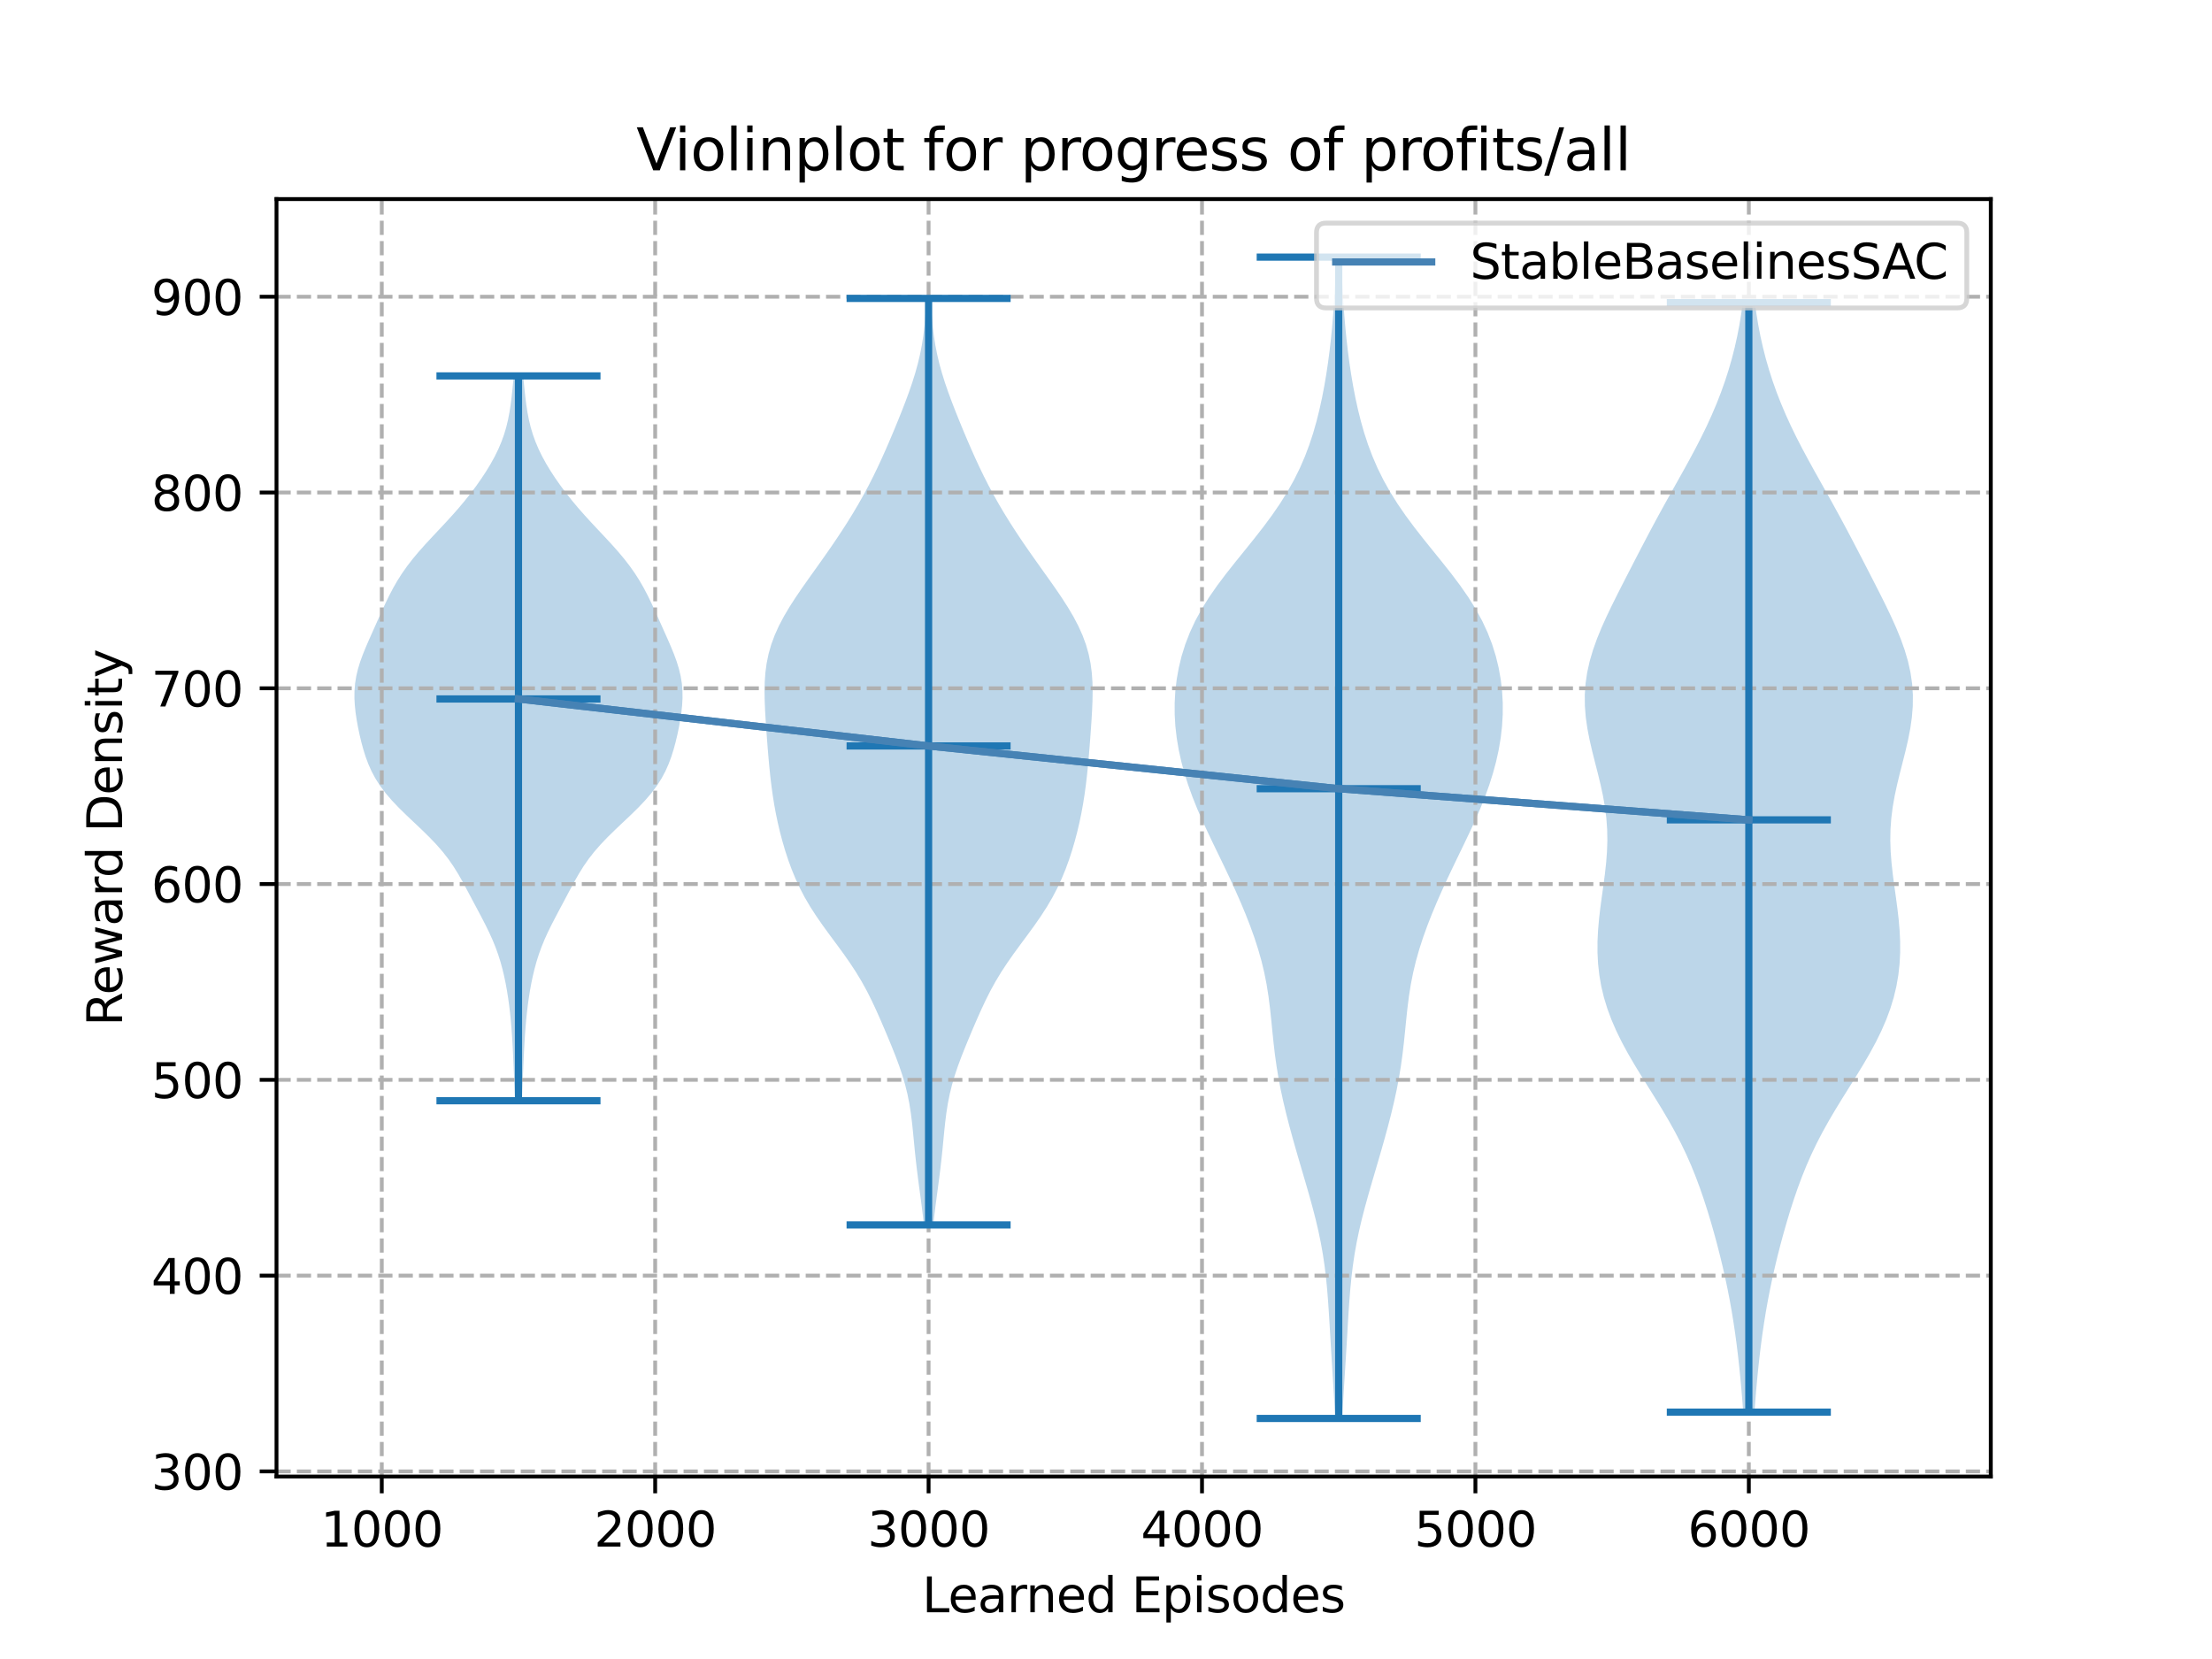 <?xml version="1.0" encoding="utf-8" standalone="no"?>
<!DOCTYPE svg PUBLIC "-//W3C//DTD SVG 1.1//EN"
  "http://www.w3.org/Graphics/SVG/1.1/DTD/svg11.dtd">
<svg xmlns:xlink="http://www.w3.org/1999/xlink" width="460.8pt" height="345.6pt" viewBox="0 0 460.8 345.6" xmlns="http://www.w3.org/2000/svg" version="1.1">
 <defs>
  <style type="text/css">*{stroke-linejoin: round; stroke-linecap: butt}</style>
 </defs>
 <g id="figure_1">
  <g id="patch_1">
   <path d="M 0 345.6 
L 460.8 345.6 
L 460.8 0 
L 0 0 
z
" style="fill: #ffffff"/>
  </g>
  <g id="axes_1">
   <g id="patch_2">
    <path d="M 57.6 307.584 
L 414.72 307.584 
L 414.72 41.472 
L 57.6 41.472 
z
" style="fill: #ffffff"/>
   </g>
   <g id="PolyCollection_1">
    <path d="M 108.675 229.301 
L 107.339 229.301 
L 107.257 227.776 
L 107.18 226.251 
L 107.108 224.726 
L 107.039 223.201 
L 106.972 221.676 
L 106.903 220.15 
L 106.829 218.625 
L 106.746 217.1 
L 106.651 215.575 
L 106.539 214.05 
L 106.408 212.525 
L 106.253 211 
L 106.072 209.475 
L 105.862 207.949 
L 105.621 206.424 
L 105.344 204.899 
L 105.028 203.374 
L 104.664 201.849 
L 104.245 200.324 
L 103.761 198.799 
L 103.209 197.274 
L 102.584 195.748 
L 101.893 194.223 
L 101.146 192.698 
L 100.36 191.173 
L 99.553 189.648 
L 98.741 188.123 
L 97.931 186.598 
L 97.12 185.073 
L 96.293 183.547 
L 95.422 182.022 
L 94.474 180.497 
L 93.417 178.972 
L 92.229 177.447 
L 90.9 175.922 
L 89.442 174.397 
L 87.885 172.872 
L 86.274 171.346 
L 84.662 169.821 
L 83.105 168.296 
L 81.653 166.771 
L 80.343 165.246 
L 79.197 163.721 
L 78.221 162.196 
L 77.403 160.671 
L 76.725 159.145 
L 76.159 157.62 
L 75.681 156.095 
L 75.268 154.57 
L 74.904 153.045 
L 74.583 151.52 
L 74.305 149.995 
L 74.078 148.47 
L 73.915 146.944 
L 73.833 145.419 
L 73.848 143.894 
L 73.974 142.369 
L 74.219 140.844 
L 74.582 139.319 
L 75.053 137.794 
L 75.612 136.269 
L 76.235 134.743 
L 76.897 133.218 
L 77.577 131.693 
L 78.26 130.168 
L 78.943 128.643 
L 79.631 127.118 
L 80.336 125.593 
L 81.078 124.068 
L 81.876 122.542 
L 82.75 121.017 
L 83.718 119.492 
L 84.79 117.967 
L 85.968 116.442 
L 87.245 114.917 
L 88.602 113.392 
L 90.014 111.867 
L 91.448 110.341 
L 92.875 108.816 
L 94.267 107.291 
L 95.606 105.766 
L 96.882 104.241 
L 98.09 102.716 
L 99.231 101.191 
L 100.302 99.666 
L 101.302 98.14 
L 102.225 96.615 
L 103.063 95.09 
L 103.809 93.565 
L 104.457 92.04 
L 105.006 90.515 
L 105.459 88.99 
L 105.827 87.465 
L 106.123 85.939 
L 106.361 84.414 
L 106.557 82.889 
L 106.725 81.364 
L 106.876 79.839 
L 107.019 78.314 
L 108.995 78.314 
L 108.995 78.314 
L 109.137 79.839 
L 109.289 81.364 
L 109.457 82.889 
L 109.653 84.414 
L 109.891 85.939 
L 110.187 87.465 
L 110.554 88.99 
L 111.008 90.515 
L 111.557 92.04 
L 112.205 93.565 
L 112.95 95.09 
L 113.789 96.615 
L 114.712 98.14 
L 115.712 99.666 
L 116.783 101.191 
L 117.923 102.716 
L 119.132 104.241 
L 120.407 105.766 
L 121.747 107.291 
L 123.139 108.816 
L 124.566 110.341 
L 126 111.867 
L 127.412 113.392 
L 128.769 114.917 
L 130.046 116.442 
L 131.224 117.967 
L 132.296 119.492 
L 133.263 121.017 
L 134.138 122.542 
L 134.936 124.068 
L 135.677 125.593 
L 136.383 127.118 
L 137.071 128.643 
L 137.754 130.168 
L 138.437 131.693 
L 139.117 133.218 
L 139.779 134.743 
L 140.402 136.269 
L 140.961 137.794 
L 141.431 139.319 
L 141.794 140.844 
L 142.04 142.369 
L 142.166 143.894 
L 142.181 145.419 
L 142.099 146.944 
L 141.936 148.47 
L 141.709 149.995 
L 141.431 151.52 
L 141.11 153.045 
L 140.746 154.57 
L 140.333 156.095 
L 139.855 157.62 
L 139.289 159.145 
L 138.611 160.671 
L 137.793 162.196 
L 136.816 163.721 
L 135.671 165.246 
L 134.361 166.771 
L 132.909 168.296 
L 131.352 169.821 
L 129.74 171.346 
L 128.129 172.872 
L 126.572 174.397 
L 125.114 175.922 
L 123.785 177.447 
L 122.596 178.972 
L 121.54 180.497 
L 120.592 182.022 
L 119.72 183.547 
L 118.893 185.073 
L 118.083 186.598 
L 117.273 188.123 
L 116.461 189.648 
L 115.654 191.173 
L 114.867 192.698 
L 114.12 194.223 
L 113.429 195.748 
L 112.805 197.274 
L 112.252 198.799 
L 111.769 200.324 
L 111.35 201.849 
L 110.986 203.374 
L 110.669 204.899 
L 110.393 206.424 
L 110.152 207.949 
L 109.942 209.475 
L 109.761 211 
L 109.606 212.525 
L 109.475 214.05 
L 109.363 215.575 
L 109.268 217.1 
L 109.185 218.625 
L 109.111 220.15 
L 109.042 221.676 
L 108.975 223.201 
L 108.906 224.726 
L 108.834 226.251 
L 108.757 227.776 
L 108.675 229.301 
z
" clip-path="url(#pa0c67281f3)" style="fill: #1f77b4; fill-opacity: 0.3"/>
   </g>
   <g id="PolyCollection_2">
    <path d="M 194.416 255.169 
L 192.468 255.169 
L 192.249 253.219 
L 192.008 251.27 
L 191.752 249.32 
L 191.49 247.371 
L 191.232 245.421 
L 190.988 243.472 
L 190.763 241.522 
L 190.559 239.573 
L 190.37 237.623 
L 190.182 235.673 
L 189.976 233.724 
L 189.729 231.774 
L 189.419 229.825 
L 189.028 227.875 
L 188.546 225.926 
L 187.971 223.976 
L 187.313 222.027 
L 186.587 220.077 
L 185.813 218.128 
L 185.009 216.178 
L 184.185 214.228 
L 183.344 212.279 
L 182.476 210.329 
L 181.562 208.38 
L 180.579 206.43 
L 179.507 204.481 
L 178.33 202.531 
L 177.051 200.582 
L 175.684 198.632 
L 174.258 196.682 
L 172.813 194.733 
L 171.394 192.783 
L 170.04 190.834 
L 168.782 188.884 
L 167.64 186.935 
L 166.619 184.985 
L 165.714 183.036 
L 164.912 181.086 
L 164.199 179.137 
L 163.561 177.187 
L 162.988 175.237 
L 162.474 173.288 
L 162.015 171.338 
L 161.609 169.389 
L 161.255 167.439 
L 160.948 165.49 
L 160.683 163.54 
L 160.454 161.591 
L 160.255 159.641 
L 160.077 157.692 
L 159.916 155.742 
L 159.765 153.792 
L 159.623 151.843 
L 159.493 149.893 
L 159.381 147.944 
L 159.3 145.994 
L 159.268 144.045 
L 159.308 142.095 
L 159.444 140.146 
L 159.701 138.196 
L 160.1 136.246 
L 160.655 134.297 
L 161.372 132.347 
L 162.249 130.398 
L 163.273 128.448 
L 164.425 126.499 
L 165.678 124.549 
L 167.005 122.6 
L 168.376 120.65 
L 169.766 118.701 
L 171.156 116.751 
L 172.527 114.801 
L 173.868 112.852 
L 175.171 110.902 
L 176.429 108.953 
L 177.638 107.003 
L 178.794 105.054 
L 179.894 103.104 
L 180.94 101.155 
L 181.932 99.205 
L 182.876 97.255 
L 183.778 95.306 
L 184.646 93.356 
L 185.487 91.407 
L 186.308 89.457 
L 187.109 87.508 
L 187.89 85.558 
L 188.645 83.609 
L 189.364 81.659 
L 190.035 79.71 
L 190.647 77.76 
L 191.188 75.81 
L 191.651 73.861 
L 192.035 71.911 
L 192.342 69.962 
L 192.579 68.012 
L 192.758 66.063 
L 192.891 64.113 
L 192.99 62.164 
L 193.894 62.164 
L 193.894 62.164 
L 193.993 64.113 
L 194.126 66.063 
L 194.305 68.012 
L 194.543 69.962 
L 194.85 71.911 
L 195.233 73.861 
L 195.697 75.81 
L 196.238 77.76 
L 196.849 79.71 
L 197.521 81.659 
L 198.24 83.609 
L 198.995 85.558 
L 199.776 87.508 
L 200.577 89.457 
L 201.397 91.407 
L 202.238 93.356 
L 203.106 95.306 
L 204.009 97.255 
L 204.953 99.205 
L 205.945 101.155 
L 206.99 103.104 
L 208.091 105.054 
L 209.246 107.003 
L 210.455 108.953 
L 211.713 110.902 
L 213.016 112.852 
L 214.358 114.801 
L 215.729 116.751 
L 217.118 118.701 
L 218.509 120.65 
L 219.88 122.6 
L 221.206 124.549 
L 222.46 126.499 
L 223.611 128.448 
L 224.636 130.398 
L 225.513 132.347 
L 226.23 134.297 
L 226.785 136.246 
L 227.183 138.196 
L 227.44 140.146 
L 227.577 142.095 
L 227.616 144.045 
L 227.585 145.994 
L 227.504 147.944 
L 227.392 149.893 
L 227.261 151.843 
L 227.12 153.792 
L 226.969 155.742 
L 226.807 157.692 
L 226.63 159.641 
L 226.43 161.591 
L 226.202 163.54 
L 225.937 165.49 
L 225.63 167.439 
L 225.275 169.389 
L 224.87 171.338 
L 224.411 173.288 
L 223.896 175.237 
L 223.323 177.187 
L 222.686 179.137 
L 221.973 181.086 
L 221.171 183.036 
L 220.266 184.985 
L 219.245 186.935 
L 218.103 188.884 
L 216.845 190.834 
L 215.491 192.783 
L 214.071 194.733 
L 212.627 196.682 
L 211.201 198.632 
L 209.834 200.582 
L 208.554 202.531 
L 207.378 204.481 
L 206.305 206.43 
L 205.323 208.38 
L 204.409 210.329 
L 203.54 212.279 
L 202.699 214.228 
L 201.876 216.178 
L 201.072 218.128 
L 200.297 220.077 
L 199.572 222.027 
L 198.913 223.976 
L 198.338 225.926 
L 197.856 227.875 
L 197.465 229.825 
L 197.155 231.774 
L 196.909 233.724 
L 196.702 235.673 
L 196.514 237.623 
L 196.325 239.573 
L 196.121 241.522 
L 195.897 243.472 
L 195.653 245.421 
L 195.395 247.371 
L 195.133 249.32 
L 194.876 251.27 
L 194.635 253.219 
L 194.416 255.169 
z
" clip-path="url(#pa0c67281f3)" style="fill: #1f77b4; fill-opacity: 0.3"/>
   </g>
   <g id="PolyCollection_3">
    <path d="M 279.597 295.488 
L 278.158 295.488 
L 278.021 293.044 
L 277.874 290.601 
L 277.723 288.157 
L 277.569 285.713 
L 277.417 283.27 
L 277.268 280.826 
L 277.123 278.383 
L 276.979 275.939 
L 276.829 273.495 
L 276.663 271.052 
L 276.469 268.608 
L 276.231 266.164 
L 275.937 263.721 
L 275.575 261.277 
L 275.141 258.833 
L 274.633 256.39 
L 274.057 253.946 
L 273.425 251.503 
L 272.75 249.059 
L 272.046 246.615 
L 271.33 244.172 
L 270.612 241.728 
L 269.904 239.284 
L 269.215 236.841 
L 268.552 234.397 
L 267.925 231.953 
L 267.342 229.51 
L 266.812 227.066 
L 266.344 224.623 
L 265.94 222.179 
L 265.598 219.735 
L 265.311 217.292 
L 265.058 214.848 
L 264.816 212.404 
L 264.555 209.961 
L 264.244 207.517 
L 263.857 205.073 
L 263.374 202.63 
L 262.787 200.186 
L 262.094 197.743 
L 261.303 195.299 
L 260.423 192.855 
L 259.467 190.412 
L 258.446 187.968 
L 257.371 185.524 
L 256.25 183.081 
L 255.093 180.637 
L 253.914 178.193 
L 252.731 175.75 
L 251.566 173.306 
L 250.441 170.863 
L 249.38 168.419 
L 248.401 165.975 
L 247.519 163.532 
L 246.745 161.088 
L 246.086 158.644 
L 245.548 156.201 
L 245.136 153.757 
L 244.854 151.313 
L 244.709 148.87 
L 244.704 146.426 
L 244.842 143.983 
L 245.127 141.539 
L 245.563 139.095 
L 246.157 136.652 
L 246.921 134.208 
L 247.866 131.764 
L 249.002 129.321 
L 250.336 126.877 
L 251.861 124.433 
L 253.558 121.99 
L 255.395 119.546 
L 257.327 117.103 
L 259.303 114.659 
L 261.27 112.215 
L 263.179 109.772 
L 264.987 107.328 
L 266.664 104.884 
L 268.191 102.441 
L 269.558 99.997 
L 270.768 97.553 
L 271.828 95.11 
L 272.751 92.666 
L 273.553 90.223 
L 274.251 87.779 
L 274.862 85.335 
L 275.397 82.892 
L 275.868 80.448 
L 276.284 78.004 
L 276.65 75.561 
L 276.971 73.117 
L 277.251 70.673 
L 277.493 68.23 
L 277.701 65.786 
L 277.88 63.343 
L 278.032 60.899 
L 278.162 58.455 
L 278.274 56.012 
L 278.371 53.568 
L 279.384 53.568 
L 279.384 53.568 
L 279.481 56.012 
L 279.593 58.455 
L 279.724 60.899 
L 279.876 63.343 
L 280.054 65.786 
L 280.262 68.23 
L 280.504 70.673 
L 280.784 73.117 
L 281.105 75.561 
L 281.471 78.004 
L 281.887 80.448 
L 282.358 82.892 
L 282.894 85.335 
L 283.504 87.779 
L 284.202 90.223 
L 285.005 92.666 
L 285.928 95.11 
L 286.987 97.553 
L 288.197 99.997 
L 289.565 102.441 
L 291.091 104.884 
L 292.769 107.328 
L 294.577 109.772 
L 296.485 112.215 
L 298.452 114.659 
L 300.428 117.103 
L 302.361 119.546 
L 304.198 121.99 
L 305.895 124.433 
L 307.42 126.877 
L 308.753 129.321 
L 309.89 131.764 
L 310.835 134.208 
L 311.598 136.652 
L 312.193 139.095 
L 312.629 141.539 
L 312.914 143.983 
L 313.052 146.426 
L 313.047 148.87 
L 312.901 151.313 
L 312.62 153.757 
L 312.207 156.201 
L 311.669 158.644 
L 311.01 161.088 
L 310.236 163.532 
L 309.355 165.975 
L 308.376 168.419 
L 307.314 170.863 
L 306.189 173.306 
L 305.024 175.75 
L 303.841 178.193 
L 302.663 180.637 
L 301.506 183.081 
L 300.384 185.524 
L 299.309 187.968 
L 298.288 190.412 
L 297.333 192.855 
L 296.453 195.299 
L 295.661 197.743 
L 294.968 200.186 
L 294.381 202.63 
L 293.899 205.073 
L 293.512 207.517 
L 293.201 209.961 
L 292.939 212.404 
L 292.697 214.848 
L 292.445 217.292 
L 292.157 219.735 
L 291.816 222.179 
L 291.412 224.623 
L 290.943 227.066 
L 290.413 229.51 
L 289.83 231.953 
L 289.203 234.397 
L 288.54 236.841 
L 287.851 239.284 
L 287.143 241.728 
L 286.426 244.172 
L 285.709 246.615 
L 285.006 249.059 
L 284.331 251.503 
L 283.698 253.946 
L 283.123 256.39 
L 282.615 258.833 
L 282.18 261.277 
L 281.818 263.721 
L 281.524 266.164 
L 281.287 268.608 
L 281.092 271.052 
L 280.926 273.495 
L 280.776 275.939 
L 280.632 278.383 
L 280.487 280.826 
L 280.338 283.27 
L 280.186 285.713 
L 280.033 288.157 
L 279.881 290.601 
L 279.735 293.044 
L 279.597 295.488 
z
" clip-path="url(#pa0c67281f3)" style="fill: #1f77b4; fill-opacity: 0.3"/>
   </g>
   <g id="PolyCollection_4">
    <path d="M 365.48 294.176 
L 363.147 294.176 
L 362.967 291.841 
L 362.772 289.506 
L 362.56 287.172 
L 362.327 284.837 
L 362.071 282.502 
L 361.787 280.168 
L 361.474 277.833 
L 361.128 275.499 
L 360.747 273.164 
L 360.329 270.829 
L 359.875 268.495 
L 359.382 266.16 
L 358.853 263.826 
L 358.288 261.491 
L 357.688 259.156 
L 357.055 256.822 
L 356.386 254.487 
L 355.678 252.152 
L 354.926 249.818 
L 354.121 247.483 
L 353.253 245.149 
L 352.31 242.814 
L 351.281 240.479 
L 350.161 238.145 
L 348.948 235.81 
L 347.647 233.476 
L 346.271 231.141 
L 344.84 228.806 
L 343.381 226.472 
L 341.923 224.137 
L 340.499 221.802 
L 339.139 219.468 
L 337.873 217.133 
L 336.724 214.799 
L 335.71 212.464 
L 334.843 210.129 
L 334.13 207.795 
L 333.572 205.46 
L 333.167 203.126 
L 332.908 200.791 
L 332.787 198.456 
L 332.791 196.122 
L 332.904 193.787 
L 333.108 191.452 
L 333.379 189.118 
L 333.693 186.783 
L 334.018 184.449 
L 334.326 182.114 
L 334.584 179.779 
L 334.764 177.445 
L 334.843 175.11 
L 334.802 172.776 
L 334.633 170.441 
L 334.338 168.106 
L 333.928 165.772 
L 333.424 163.437 
L 332.855 161.102 
L 332.258 158.768 
L 331.671 156.433 
L 331.133 154.099 
L 330.68 151.764 
L 330.347 149.429 
L 330.16 147.095 
L 330.139 144.76 
L 330.297 142.426 
L 330.637 140.091 
L 331.156 137.756 
L 331.842 135.422 
L 332.675 133.087 
L 333.63 130.752 
L 334.681 128.418 
L 335.8 126.083 
L 336.963 123.749 
L 338.149 121.414 
L 339.347 119.079 
L 340.55 116.745 
L 341.759 114.41 
L 342.979 112.076 
L 344.216 109.741 
L 345.475 107.406 
L 346.756 105.072 
L 348.056 102.737 
L 349.366 100.402 
L 350.672 98.068 
L 351.959 95.733 
L 353.21 93.399 
L 354.41 91.064 
L 355.549 88.729 
L 356.615 86.395 
L 357.606 84.06 
L 358.517 81.726 
L 359.348 79.391 
L 360.1 77.056 
L 360.773 74.722 
L 361.369 72.387 
L 361.892 70.052 
L 362.343 67.718 
L 362.728 65.383 
L 363.051 63.049 
L 365.575 63.049 
L 365.575 63.049 
L 365.899 65.383 
L 366.283 67.718 
L 366.735 70.052 
L 367.257 72.387 
L 367.853 74.722 
L 368.527 77.056 
L 369.278 79.391 
L 370.109 81.726 
L 371.02 84.06 
L 372.011 86.395 
L 373.078 88.729 
L 374.216 91.064 
L 375.416 93.399 
L 376.667 95.733 
L 377.954 98.068 
L 379.26 100.402 
L 380.57 102.737 
L 381.87 105.072 
L 383.152 107.406 
L 384.41 109.741 
L 385.647 112.076 
L 386.867 114.41 
L 388.076 116.745 
L 389.279 119.079 
L 390.477 121.414 
L 391.663 123.749 
L 392.826 126.083 
L 393.945 128.418 
L 394.996 130.752 
L 395.952 133.087 
L 396.784 135.422 
L 397.47 137.756 
L 397.989 140.091 
L 398.33 142.426 
L 398.487 144.76 
L 398.466 147.095 
L 398.279 149.429 
L 397.946 151.764 
L 397.494 154.099 
L 396.955 156.433 
L 396.368 158.768 
L 395.771 161.102 
L 395.203 163.437 
L 394.699 165.772 
L 394.288 168.106 
L 393.993 170.441 
L 393.824 172.776 
L 393.784 175.11 
L 393.862 177.445 
L 394.043 179.779 
L 394.301 182.114 
L 394.608 184.449 
L 394.934 186.783 
L 395.247 189.118 
L 395.518 191.452 
L 395.722 193.787 
L 395.835 196.122 
L 395.839 198.456 
L 395.718 200.791 
L 395.459 203.126 
L 395.054 205.46 
L 394.496 207.795 
L 393.783 210.129 
L 392.916 212.464 
L 391.902 214.799 
L 390.753 217.133 
L 389.487 219.468 
L 388.128 221.802 
L 386.703 224.137 
L 385.246 226.472 
L 383.786 228.806 
L 382.355 231.141 
L 380.979 233.476 
L 379.678 235.81 
L 378.465 238.145 
L 377.345 240.479 
L 376.317 242.814 
L 375.373 245.149 
L 374.505 247.483 
L 373.7 249.818 
L 372.948 252.152 
L 372.241 254.487 
L 371.572 256.822 
L 370.938 259.156 
L 370.338 261.491 
L 369.773 263.826 
L 369.244 266.16 
L 368.752 268.495 
L 368.297 270.829 
L 367.879 273.164 
L 367.498 275.499 
L 367.152 277.833 
L 366.839 280.168 
L 366.556 282.502 
L 366.299 284.837 
L 366.067 287.172 
L 365.854 289.506 
L 365.66 291.841 
L 365.48 294.176 
z
" clip-path="url(#pa0c67281f3)" style="fill: #1f77b4; fill-opacity: 0.3"/>
   </g>
   <g id="matplotlib.axis_1">
    <g id="xtick_1">
     <g id="line2d_1">
      <path d="M 79.528 307.584 
L 79.528 41.472 
" clip-path="url(#pa0c67281f3)" style="fill: none; stroke-dasharray: 2.96,1.28; stroke-dashoffset: 0; stroke: #b0b0b0; stroke-width: 0.8"/>
     </g>
     <g id="line2d_2">
      <defs>
       <path id="m73a9fc6a87" d="M 0 0 
L 0 3.5 
" style="stroke: #000000; stroke-width: 0.8"/>
      </defs>
      <g>
       <use xlink:href="#m73a9fc6a87" x="79.528" y="307.584" style="stroke: #000000; stroke-width: 0.8"/>
      </g>
     </g>
     <g id="text_1">
      <!-- 1000 -->
      <g transform="translate(66.803 322.182)scale(0.1 -0.1)">
       <defs>
        <path id="DejaVuSans-31" d="M 794 531 
L 1825 531 
L 1825 4091 
L 703 3866 
L 703 4441 
L 1819 4666 
L 2450 4666 
L 2450 531 
L 3481 531 
L 3481 0 
L 794 0 
L 794 531 
z
" transform="scale(0.016)"/>
        <path id="DejaVuSans-30" d="M 2034 4250 
Q 1547 4250 1301 3770 
Q 1056 3291 1056 2328 
Q 1056 1369 1301 889 
Q 1547 409 2034 409 
Q 2525 409 2770 889 
Q 3016 1369 3016 2328 
Q 3016 3291 2770 3770 
Q 2525 4250 2034 4250 
z
M 2034 4750 
Q 2819 4750 3233 4129 
Q 3647 3509 3647 2328 
Q 3647 1150 3233 529 
Q 2819 -91 2034 -91 
Q 1250 -91 836 529 
Q 422 1150 422 2328 
Q 422 3509 836 4129 
Q 1250 4750 2034 4750 
z
" transform="scale(0.016)"/>
       </defs>
       <use xlink:href="#DejaVuSans-31"/>
       <use xlink:href="#DejaVuSans-30" x="63.623"/>
       <use xlink:href="#DejaVuSans-30" x="127.246"/>
       <use xlink:href="#DejaVuSans-30" x="190.869"/>
      </g>
     </g>
    </g>
    <g id="xtick_2">
     <g id="line2d_3">
      <path d="M 136.485 307.584 
L 136.485 41.472 
" clip-path="url(#pa0c67281f3)" style="fill: none; stroke-dasharray: 2.96,1.28; stroke-dashoffset: 0; stroke: #b0b0b0; stroke-width: 0.8"/>
     </g>
     <g id="line2d_4">
      <g>
       <use xlink:href="#m73a9fc6a87" x="136.485" y="307.584" style="stroke: #000000; stroke-width: 0.8"/>
      </g>
     </g>
     <g id="text_2">
      <!-- 2000 -->
      <g transform="translate(123.76 322.182)scale(0.1 -0.1)">
       <defs>
        <path id="DejaVuSans-32" d="M 1228 531 
L 3431 531 
L 3431 0 
L 469 0 
L 469 531 
Q 828 903 1448 1529 
Q 2069 2156 2228 2338 
Q 2531 2678 2651 2914 
Q 2772 3150 2772 3378 
Q 2772 3750 2511 3984 
Q 2250 4219 1831 4219 
Q 1534 4219 1204 4116 
Q 875 4013 500 3803 
L 500 4441 
Q 881 4594 1212 4672 
Q 1544 4750 1819 4750 
Q 2544 4750 2975 4387 
Q 3406 4025 3406 3419 
Q 3406 3131 3298 2873 
Q 3191 2616 2906 2266 
Q 2828 2175 2409 1742 
Q 1991 1309 1228 531 
z
" transform="scale(0.016)"/>
       </defs>
       <use xlink:href="#DejaVuSans-32"/>
       <use xlink:href="#DejaVuSans-30" x="63.623"/>
       <use xlink:href="#DejaVuSans-30" x="127.246"/>
       <use xlink:href="#DejaVuSans-30" x="190.869"/>
      </g>
     </g>
    </g>
    <g id="xtick_3">
     <g id="line2d_5">
      <path d="M 193.442 307.584 
L 193.442 41.472 
" clip-path="url(#pa0c67281f3)" style="fill: none; stroke-dasharray: 2.96,1.28; stroke-dashoffset: 0; stroke: #b0b0b0; stroke-width: 0.8"/>
     </g>
     <g id="line2d_6">
      <g>
       <use xlink:href="#m73a9fc6a87" x="193.442" y="307.584" style="stroke: #000000; stroke-width: 0.8"/>
      </g>
     </g>
     <g id="text_3">
      <!-- 3000 -->
      <g transform="translate(180.717 322.182)scale(0.1 -0.1)">
       <defs>
        <path id="DejaVuSans-33" d="M 2597 2516 
Q 3050 2419 3304 2112 
Q 3559 1806 3559 1356 
Q 3559 666 3084 287 
Q 2609 -91 1734 -91 
Q 1441 -91 1130 -33 
Q 819 25 488 141 
L 488 750 
Q 750 597 1062 519 
Q 1375 441 1716 441 
Q 2309 441 2620 675 
Q 2931 909 2931 1356 
Q 2931 1769 2642 2001 
Q 2353 2234 1838 2234 
L 1294 2234 
L 1294 2753 
L 1863 2753 
Q 2328 2753 2575 2939 
Q 2822 3125 2822 3475 
Q 2822 3834 2567 4026 
Q 2313 4219 1838 4219 
Q 1578 4219 1281 4162 
Q 984 4106 628 3988 
L 628 4550 
Q 988 4650 1302 4700 
Q 1616 4750 1894 4750 
Q 2613 4750 3031 4423 
Q 3450 4097 3450 3541 
Q 3450 3153 3228 2886 
Q 3006 2619 2597 2516 
z
" transform="scale(0.016)"/>
       </defs>
       <use xlink:href="#DejaVuSans-33"/>
       <use xlink:href="#DejaVuSans-30" x="63.623"/>
       <use xlink:href="#DejaVuSans-30" x="127.246"/>
       <use xlink:href="#DejaVuSans-30" x="190.869"/>
      </g>
     </g>
    </g>
    <g id="xtick_4">
     <g id="line2d_7">
      <path d="M 250.399 307.584 
L 250.399 41.472 
" clip-path="url(#pa0c67281f3)" style="fill: none; stroke-dasharray: 2.96,1.28; stroke-dashoffset: 0; stroke: #b0b0b0; stroke-width: 0.8"/>
     </g>
     <g id="line2d_8">
      <g>
       <use xlink:href="#m73a9fc6a87" x="250.399" y="307.584" style="stroke: #000000; stroke-width: 0.8"/>
      </g>
     </g>
     <g id="text_4">
      <!-- 4000 -->
      <g transform="translate(237.674 322.182)scale(0.1 -0.1)">
       <defs>
        <path id="DejaVuSans-34" d="M 2419 4116 
L 825 1625 
L 2419 1625 
L 2419 4116 
z
M 2253 4666 
L 3047 4666 
L 3047 1625 
L 3713 1625 
L 3713 1100 
L 3047 1100 
L 3047 0 
L 2419 0 
L 2419 1100 
L 313 1100 
L 313 1709 
L 2253 4666 
z
" transform="scale(0.016)"/>
       </defs>
       <use xlink:href="#DejaVuSans-34"/>
       <use xlink:href="#DejaVuSans-30" x="63.623"/>
       <use xlink:href="#DejaVuSans-30" x="127.246"/>
       <use xlink:href="#DejaVuSans-30" x="190.869"/>
      </g>
     </g>
    </g>
    <g id="xtick_5">
     <g id="line2d_9">
      <path d="M 307.356 307.584 
L 307.356 41.472 
" clip-path="url(#pa0c67281f3)" style="fill: none; stroke-dasharray: 2.96,1.28; stroke-dashoffset: 0; stroke: #b0b0b0; stroke-width: 0.8"/>
     </g>
     <g id="line2d_10">
      <g>
       <use xlink:href="#m73a9fc6a87" x="307.356" y="307.584" style="stroke: #000000; stroke-width: 0.8"/>
      </g>
     </g>
     <g id="text_5">
      <!-- 5000 -->
      <g transform="translate(294.631 322.182)scale(0.1 -0.1)">
       <defs>
        <path id="DejaVuSans-35" d="M 691 4666 
L 3169 4666 
L 3169 4134 
L 1269 4134 
L 1269 2991 
Q 1406 3038 1543 3061 
Q 1681 3084 1819 3084 
Q 2600 3084 3056 2656 
Q 3513 2228 3513 1497 
Q 3513 744 3044 326 
Q 2575 -91 1722 -91 
Q 1428 -91 1123 -41 
Q 819 9 494 109 
L 494 744 
Q 775 591 1075 516 
Q 1375 441 1709 441 
Q 2250 441 2565 725 
Q 2881 1009 2881 1497 
Q 2881 1984 2565 2268 
Q 2250 2553 1709 2553 
Q 1456 2553 1204 2497 
Q 953 2441 691 2322 
L 691 4666 
z
" transform="scale(0.016)"/>
       </defs>
       <use xlink:href="#DejaVuSans-35"/>
       <use xlink:href="#DejaVuSans-30" x="63.623"/>
       <use xlink:href="#DejaVuSans-30" x="127.246"/>
       <use xlink:href="#DejaVuSans-30" x="190.869"/>
      </g>
     </g>
    </g>
    <g id="xtick_6">
     <g id="line2d_11">
      <path d="M 364.313 307.584 
L 364.313 41.472 
" clip-path="url(#pa0c67281f3)" style="fill: none; stroke-dasharray: 2.96,1.28; stroke-dashoffset: 0; stroke: #b0b0b0; stroke-width: 0.8"/>
     </g>
     <g id="line2d_12">
      <g>
       <use xlink:href="#m73a9fc6a87" x="364.313" y="307.584" style="stroke: #000000; stroke-width: 0.8"/>
      </g>
     </g>
     <g id="text_6">
      <!-- 6000 -->
      <g transform="translate(351.588 322.182)scale(0.1 -0.1)">
       <defs>
        <path id="DejaVuSans-36" d="M 2113 2584 
Q 1688 2584 1439 2293 
Q 1191 2003 1191 1497 
Q 1191 994 1439 701 
Q 1688 409 2113 409 
Q 2538 409 2786 701 
Q 3034 994 3034 1497 
Q 3034 2003 2786 2293 
Q 2538 2584 2113 2584 
z
M 3366 4563 
L 3366 3988 
Q 3128 4100 2886 4159 
Q 2644 4219 2406 4219 
Q 1781 4219 1451 3797 
Q 1122 3375 1075 2522 
Q 1259 2794 1537 2939 
Q 1816 3084 2150 3084 
Q 2853 3084 3261 2657 
Q 3669 2231 3669 1497 
Q 3669 778 3244 343 
Q 2819 -91 2113 -91 
Q 1303 -91 875 529 
Q 447 1150 447 2328 
Q 447 3434 972 4092 
Q 1497 4750 2381 4750 
Q 2619 4750 2861 4703 
Q 3103 4656 3366 4563 
z
" transform="scale(0.016)"/>
       </defs>
       <use xlink:href="#DejaVuSans-36"/>
       <use xlink:href="#DejaVuSans-30" x="63.623"/>
       <use xlink:href="#DejaVuSans-30" x="127.246"/>
       <use xlink:href="#DejaVuSans-30" x="190.869"/>
      </g>
     </g>
    </g>
    <g id="text_7">
     <!-- Learned Episodes -->
     <g transform="translate(192.102 335.861)scale(0.1 -0.1)">
      <defs>
       <path id="DejaVuSans-4c" d="M 628 4666 
L 1259 4666 
L 1259 531 
L 3531 531 
L 3531 0 
L 628 0 
L 628 4666 
z
" transform="scale(0.016)"/>
       <path id="DejaVuSans-65" d="M 3597 1894 
L 3597 1613 
L 953 1613 
Q 991 1019 1311 708 
Q 1631 397 2203 397 
Q 2534 397 2845 478 
Q 3156 559 3463 722 
L 3463 178 
Q 3153 47 2828 -22 
Q 2503 -91 2169 -91 
Q 1331 -91 842 396 
Q 353 884 353 1716 
Q 353 2575 817 3079 
Q 1281 3584 2069 3584 
Q 2775 3584 3186 3129 
Q 3597 2675 3597 1894 
z
M 3022 2063 
Q 3016 2534 2758 2815 
Q 2500 3097 2075 3097 
Q 1594 3097 1305 2825 
Q 1016 2553 972 2059 
L 3022 2063 
z
" transform="scale(0.016)"/>
       <path id="DejaVuSans-61" d="M 2194 1759 
Q 1497 1759 1228 1600 
Q 959 1441 959 1056 
Q 959 750 1161 570 
Q 1363 391 1709 391 
Q 2188 391 2477 730 
Q 2766 1069 2766 1631 
L 2766 1759 
L 2194 1759 
z
M 3341 1997 
L 3341 0 
L 2766 0 
L 2766 531 
Q 2569 213 2275 61 
Q 1981 -91 1556 -91 
Q 1019 -91 701 211 
Q 384 513 384 1019 
Q 384 1609 779 1909 
Q 1175 2209 1959 2209 
L 2766 2209 
L 2766 2266 
Q 2766 2663 2505 2880 
Q 2244 3097 1772 3097 
Q 1472 3097 1187 3025 
Q 903 2953 641 2809 
L 641 3341 
Q 956 3463 1253 3523 
Q 1550 3584 1831 3584 
Q 2591 3584 2966 3190 
Q 3341 2797 3341 1997 
z
" transform="scale(0.016)"/>
       <path id="DejaVuSans-72" d="M 2631 2963 
Q 2534 3019 2420 3045 
Q 2306 3072 2169 3072 
Q 1681 3072 1420 2755 
Q 1159 2438 1159 1844 
L 1159 0 
L 581 0 
L 581 3500 
L 1159 3500 
L 1159 2956 
Q 1341 3275 1631 3429 
Q 1922 3584 2338 3584 
Q 2397 3584 2469 3576 
Q 2541 3569 2628 3553 
L 2631 2963 
z
" transform="scale(0.016)"/>
       <path id="DejaVuSans-6e" d="M 3513 2113 
L 3513 0 
L 2938 0 
L 2938 2094 
Q 2938 2591 2744 2837 
Q 2550 3084 2163 3084 
Q 1697 3084 1428 2787 
Q 1159 2491 1159 1978 
L 1159 0 
L 581 0 
L 581 3500 
L 1159 3500 
L 1159 2956 
Q 1366 3272 1645 3428 
Q 1925 3584 2291 3584 
Q 2894 3584 3203 3211 
Q 3513 2838 3513 2113 
z
" transform="scale(0.016)"/>
       <path id="DejaVuSans-64" d="M 2906 2969 
L 2906 4863 
L 3481 4863 
L 3481 0 
L 2906 0 
L 2906 525 
Q 2725 213 2448 61 
Q 2172 -91 1784 -91 
Q 1150 -91 751 415 
Q 353 922 353 1747 
Q 353 2572 751 3078 
Q 1150 3584 1784 3584 
Q 2172 3584 2448 3432 
Q 2725 3281 2906 2969 
z
M 947 1747 
Q 947 1113 1208 752 
Q 1469 391 1925 391 
Q 2381 391 2643 752 
Q 2906 1113 2906 1747 
Q 2906 2381 2643 2742 
Q 2381 3103 1925 3103 
Q 1469 3103 1208 2742 
Q 947 2381 947 1747 
z
" transform="scale(0.016)"/>
       <path id="DejaVuSans-20" transform="scale(0.016)"/>
       <path id="DejaVuSans-45" d="M 628 4666 
L 3578 4666 
L 3578 4134 
L 1259 4134 
L 1259 2753 
L 3481 2753 
L 3481 2222 
L 1259 2222 
L 1259 531 
L 3634 531 
L 3634 0 
L 628 0 
L 628 4666 
z
" transform="scale(0.016)"/>
       <path id="DejaVuSans-70" d="M 1159 525 
L 1159 -1331 
L 581 -1331 
L 581 3500 
L 1159 3500 
L 1159 2969 
Q 1341 3281 1617 3432 
Q 1894 3584 2278 3584 
Q 2916 3584 3314 3078 
Q 3713 2572 3713 1747 
Q 3713 922 3314 415 
Q 2916 -91 2278 -91 
Q 1894 -91 1617 61 
Q 1341 213 1159 525 
z
M 3116 1747 
Q 3116 2381 2855 2742 
Q 2594 3103 2138 3103 
Q 1681 3103 1420 2742 
Q 1159 2381 1159 1747 
Q 1159 1113 1420 752 
Q 1681 391 2138 391 
Q 2594 391 2855 752 
Q 3116 1113 3116 1747 
z
" transform="scale(0.016)"/>
       <path id="DejaVuSans-69" d="M 603 3500 
L 1178 3500 
L 1178 0 
L 603 0 
L 603 3500 
z
M 603 4863 
L 1178 4863 
L 1178 4134 
L 603 4134 
L 603 4863 
z
" transform="scale(0.016)"/>
       <path id="DejaVuSans-73" d="M 2834 3397 
L 2834 2853 
Q 2591 2978 2328 3040 
Q 2066 3103 1784 3103 
Q 1356 3103 1142 2972 
Q 928 2841 928 2578 
Q 928 2378 1081 2264 
Q 1234 2150 1697 2047 
L 1894 2003 
Q 2506 1872 2764 1633 
Q 3022 1394 3022 966 
Q 3022 478 2636 193 
Q 2250 -91 1575 -91 
Q 1294 -91 989 -36 
Q 684 19 347 128 
L 347 722 
Q 666 556 975 473 
Q 1284 391 1588 391 
Q 1994 391 2212 530 
Q 2431 669 2431 922 
Q 2431 1156 2273 1281 
Q 2116 1406 1581 1522 
L 1381 1569 
Q 847 1681 609 1914 
Q 372 2147 372 2553 
Q 372 3047 722 3315 
Q 1072 3584 1716 3584 
Q 2034 3584 2315 3537 
Q 2597 3491 2834 3397 
z
" transform="scale(0.016)"/>
       <path id="DejaVuSans-6f" d="M 1959 3097 
Q 1497 3097 1228 2736 
Q 959 2375 959 1747 
Q 959 1119 1226 758 
Q 1494 397 1959 397 
Q 2419 397 2687 759 
Q 2956 1122 2956 1747 
Q 2956 2369 2687 2733 
Q 2419 3097 1959 3097 
z
M 1959 3584 
Q 2709 3584 3137 3096 
Q 3566 2609 3566 1747 
Q 3566 888 3137 398 
Q 2709 -91 1959 -91 
Q 1206 -91 779 398 
Q 353 888 353 1747 
Q 353 2609 779 3096 
Q 1206 3584 1959 3584 
z
" transform="scale(0.016)"/>
      </defs>
      <use xlink:href="#DejaVuSans-4c"/>
      <use xlink:href="#DejaVuSans-65" x="53.963"/>
      <use xlink:href="#DejaVuSans-61" x="115.486"/>
      <use xlink:href="#DejaVuSans-72" x="176.766"/>
      <use xlink:href="#DejaVuSans-6e" x="216.129"/>
      <use xlink:href="#DejaVuSans-65" x="279.508"/>
      <use xlink:href="#DejaVuSans-64" x="341.031"/>
      <use xlink:href="#DejaVuSans-20" x="404.508"/>
      <use xlink:href="#DejaVuSans-45" x="436.295"/>
      <use xlink:href="#DejaVuSans-70" x="499.479"/>
      <use xlink:href="#DejaVuSans-69" x="562.955"/>
      <use xlink:href="#DejaVuSans-73" x="590.738"/>
      <use xlink:href="#DejaVuSans-6f" x="642.838"/>
      <use xlink:href="#DejaVuSans-64" x="704.02"/>
      <use xlink:href="#DejaVuSans-65" x="767.496"/>
      <use xlink:href="#DejaVuSans-73" x="829.02"/>
     </g>
    </g>
   </g>
   <g id="matplotlib.axis_2">
    <g id="ytick_1">
     <g id="line2d_13">
      <path d="M 57.6 306.516 
L 414.72 306.516 
" clip-path="url(#pa0c67281f3)" style="fill: none; stroke-dasharray: 2.96,1.28; stroke-dashoffset: 0; stroke: #b0b0b0; stroke-width: 0.8"/>
     </g>
     <g id="line2d_14">
      <defs>
       <path id="m8edabd831d" d="M 0 0 
L -3.5 0 
" style="stroke: #000000; stroke-width: 0.8"/>
      </defs>
      <g>
       <use xlink:href="#m8edabd831d" x="57.6" y="306.516" style="stroke: #000000; stroke-width: 0.8"/>
      </g>
     </g>
     <g id="text_8">
      <!-- 300 -->
      <g transform="translate(31.512 310.315)scale(0.1 -0.1)">
       <use xlink:href="#DejaVuSans-33"/>
       <use xlink:href="#DejaVuSans-30" x="63.623"/>
       <use xlink:href="#DejaVuSans-30" x="127.246"/>
      </g>
     </g>
    </g>
    <g id="ytick_2">
     <g id="line2d_15">
      <path d="M 57.6 265.732 
L 414.72 265.732 
" clip-path="url(#pa0c67281f3)" style="fill: none; stroke-dasharray: 2.96,1.28; stroke-dashoffset: 0; stroke: #b0b0b0; stroke-width: 0.8"/>
     </g>
     <g id="line2d_16">
      <g>
       <use xlink:href="#m8edabd831d" x="57.6" y="265.732" style="stroke: #000000; stroke-width: 0.8"/>
      </g>
     </g>
     <g id="text_9">
      <!-- 400 -->
      <g transform="translate(31.512 269.531)scale(0.1 -0.1)">
       <use xlink:href="#DejaVuSans-34"/>
       <use xlink:href="#DejaVuSans-30" x="63.623"/>
       <use xlink:href="#DejaVuSans-30" x="127.246"/>
      </g>
     </g>
    </g>
    <g id="ytick_3">
     <g id="line2d_17">
      <path d="M 57.6 224.948 
L 414.72 224.948 
" clip-path="url(#pa0c67281f3)" style="fill: none; stroke-dasharray: 2.96,1.28; stroke-dashoffset: 0; stroke: #b0b0b0; stroke-width: 0.8"/>
     </g>
     <g id="line2d_18">
      <g>
       <use xlink:href="#m8edabd831d" x="57.6" y="224.948" style="stroke: #000000; stroke-width: 0.8"/>
      </g>
     </g>
     <g id="text_10">
      <!-- 500 -->
      <g transform="translate(31.512 228.747)scale(0.1 -0.1)">
       <use xlink:href="#DejaVuSans-35"/>
       <use xlink:href="#DejaVuSans-30" x="63.623"/>
       <use xlink:href="#DejaVuSans-30" x="127.246"/>
      </g>
     </g>
    </g>
    <g id="ytick_4">
     <g id="line2d_19">
      <path d="M 57.6 184.163 
L 414.72 184.163 
" clip-path="url(#pa0c67281f3)" style="fill: none; stroke-dasharray: 2.96,1.28; stroke-dashoffset: 0; stroke: #b0b0b0; stroke-width: 0.8"/>
     </g>
     <g id="line2d_20">
      <g>
       <use xlink:href="#m8edabd831d" x="57.6" y="184.163" style="stroke: #000000; stroke-width: 0.8"/>
      </g>
     </g>
     <g id="text_11">
      <!-- 600 -->
      <g transform="translate(31.512 187.963)scale(0.1 -0.1)">
       <use xlink:href="#DejaVuSans-36"/>
       <use xlink:href="#DejaVuSans-30" x="63.623"/>
       <use xlink:href="#DejaVuSans-30" x="127.246"/>
      </g>
     </g>
    </g>
    <g id="ytick_5">
     <g id="line2d_21">
      <path d="M 57.6 143.379 
L 414.72 143.379 
" clip-path="url(#pa0c67281f3)" style="fill: none; stroke-dasharray: 2.96,1.28; stroke-dashoffset: 0; stroke: #b0b0b0; stroke-width: 0.8"/>
     </g>
     <g id="line2d_22">
      <g>
       <use xlink:href="#m8edabd831d" x="57.6" y="143.379" style="stroke: #000000; stroke-width: 0.8"/>
      </g>
     </g>
     <g id="text_12">
      <!-- 700 -->
      <g transform="translate(31.512 147.179)scale(0.1 -0.1)">
       <defs>
        <path id="DejaVuSans-37" d="M 525 4666 
L 3525 4666 
L 3525 4397 
L 1831 0 
L 1172 0 
L 2766 4134 
L 525 4134 
L 525 4666 
z
" transform="scale(0.016)"/>
       </defs>
       <use xlink:href="#DejaVuSans-37"/>
       <use xlink:href="#DejaVuSans-30" x="63.623"/>
       <use xlink:href="#DejaVuSans-30" x="127.246"/>
      </g>
     </g>
    </g>
    <g id="ytick_6">
     <g id="line2d_23">
      <path d="M 57.6 102.595 
L 414.72 102.595 
" clip-path="url(#pa0c67281f3)" style="fill: none; stroke-dasharray: 2.96,1.28; stroke-dashoffset: 0; stroke: #b0b0b0; stroke-width: 0.8"/>
     </g>
     <g id="line2d_24">
      <g>
       <use xlink:href="#m8edabd831d" x="57.6" y="102.595" style="stroke: #000000; stroke-width: 0.8"/>
      </g>
     </g>
     <g id="text_13">
      <!-- 800 -->
      <g transform="translate(31.512 106.395)scale(0.1 -0.1)">
       <defs>
        <path id="DejaVuSans-38" d="M 2034 2216 
Q 1584 2216 1326 1975 
Q 1069 1734 1069 1313 
Q 1069 891 1326 650 
Q 1584 409 2034 409 
Q 2484 409 2743 651 
Q 3003 894 3003 1313 
Q 3003 1734 2745 1975 
Q 2488 2216 2034 2216 
z
M 1403 2484 
Q 997 2584 770 2862 
Q 544 3141 544 3541 
Q 544 4100 942 4425 
Q 1341 4750 2034 4750 
Q 2731 4750 3128 4425 
Q 3525 4100 3525 3541 
Q 3525 3141 3298 2862 
Q 3072 2584 2669 2484 
Q 3125 2378 3379 2068 
Q 3634 1759 3634 1313 
Q 3634 634 3220 271 
Q 2806 -91 2034 -91 
Q 1263 -91 848 271 
Q 434 634 434 1313 
Q 434 1759 690 2068 
Q 947 2378 1403 2484 
z
M 1172 3481 
Q 1172 3119 1398 2916 
Q 1625 2713 2034 2713 
Q 2441 2713 2670 2916 
Q 2900 3119 2900 3481 
Q 2900 3844 2670 4047 
Q 2441 4250 2034 4250 
Q 1625 4250 1398 4047 
Q 1172 3844 1172 3481 
z
" transform="scale(0.016)"/>
       </defs>
       <use xlink:href="#DejaVuSans-38"/>
       <use xlink:href="#DejaVuSans-30" x="63.623"/>
       <use xlink:href="#DejaVuSans-30" x="127.246"/>
      </g>
     </g>
    </g>
    <g id="ytick_7">
     <g id="line2d_25">
      <path d="M 57.6 61.811 
L 414.72 61.811 
" clip-path="url(#pa0c67281f3)" style="fill: none; stroke-dasharray: 2.96,1.28; stroke-dashoffset: 0; stroke: #b0b0b0; stroke-width: 0.8"/>
     </g>
     <g id="line2d_26">
      <g>
       <use xlink:href="#m8edabd831d" x="57.6" y="61.811" style="stroke: #000000; stroke-width: 0.8"/>
      </g>
     </g>
     <g id="text_14">
      <!-- 900 -->
      <g transform="translate(31.512 65.611)scale(0.1 -0.1)">
       <defs>
        <path id="DejaVuSans-39" d="M 703 97 
L 703 672 
Q 941 559 1184 500 
Q 1428 441 1663 441 
Q 2288 441 2617 861 
Q 2947 1281 2994 2138 
Q 2813 1869 2534 1725 
Q 2256 1581 1919 1581 
Q 1219 1581 811 2004 
Q 403 2428 403 3163 
Q 403 3881 828 4315 
Q 1253 4750 1959 4750 
Q 2769 4750 3195 4129 
Q 3622 3509 3622 2328 
Q 3622 1225 3098 567 
Q 2575 -91 1691 -91 
Q 1453 -91 1209 -44 
Q 966 3 703 97 
z
M 1959 2075 
Q 2384 2075 2632 2365 
Q 2881 2656 2881 3163 
Q 2881 3666 2632 3958 
Q 2384 4250 1959 4250 
Q 1534 4250 1286 3958 
Q 1038 3666 1038 3163 
Q 1038 2656 1286 2365 
Q 1534 2075 1959 2075 
z
" transform="scale(0.016)"/>
       </defs>
       <use xlink:href="#DejaVuSans-39"/>
       <use xlink:href="#DejaVuSans-30" x="63.623"/>
       <use xlink:href="#DejaVuSans-30" x="127.246"/>
      </g>
     </g>
    </g>
    <g id="text_15">
     <!-- Reward Density -->
     <g transform="translate(25.433 213.747)rotate(-90)scale(0.1 -0.1)">
      <defs>
       <path id="DejaVuSans-52" d="M 2841 2188 
Q 3044 2119 3236 1894 
Q 3428 1669 3622 1275 
L 4263 0 
L 3584 0 
L 2988 1197 
Q 2756 1666 2539 1819 
Q 2322 1972 1947 1972 
L 1259 1972 
L 1259 0 
L 628 0 
L 628 4666 
L 2053 4666 
Q 2853 4666 3247 4331 
Q 3641 3997 3641 3322 
Q 3641 2881 3436 2590 
Q 3231 2300 2841 2188 
z
M 1259 4147 
L 1259 2491 
L 2053 2491 
Q 2509 2491 2742 2702 
Q 2975 2913 2975 3322 
Q 2975 3731 2742 3939 
Q 2509 4147 2053 4147 
L 1259 4147 
z
" transform="scale(0.016)"/>
       <path id="DejaVuSans-77" d="M 269 3500 
L 844 3500 
L 1563 769 
L 2278 3500 
L 2956 3500 
L 3675 769 
L 4391 3500 
L 4966 3500 
L 4050 0 
L 3372 0 
L 2619 2869 
L 1863 0 
L 1184 0 
L 269 3500 
z
" transform="scale(0.016)"/>
       <path id="DejaVuSans-44" d="M 1259 4147 
L 1259 519 
L 2022 519 
Q 2988 519 3436 956 
Q 3884 1394 3884 2338 
Q 3884 3275 3436 3711 
Q 2988 4147 2022 4147 
L 1259 4147 
z
M 628 4666 
L 1925 4666 
Q 3281 4666 3915 4102 
Q 4550 3538 4550 2338 
Q 4550 1131 3912 565 
Q 3275 0 1925 0 
L 628 0 
L 628 4666 
z
" transform="scale(0.016)"/>
       <path id="DejaVuSans-74" d="M 1172 4494 
L 1172 3500 
L 2356 3500 
L 2356 3053 
L 1172 3053 
L 1172 1153 
Q 1172 725 1289 603 
Q 1406 481 1766 481 
L 2356 481 
L 2356 0 
L 1766 0 
Q 1100 0 847 248 
Q 594 497 594 1153 
L 594 3053 
L 172 3053 
L 172 3500 
L 594 3500 
L 594 4494 
L 1172 4494 
z
" transform="scale(0.016)"/>
       <path id="DejaVuSans-79" d="M 2059 -325 
Q 1816 -950 1584 -1140 
Q 1353 -1331 966 -1331 
L 506 -1331 
L 506 -850 
L 844 -850 
Q 1081 -850 1212 -737 
Q 1344 -625 1503 -206 
L 1606 56 
L 191 3500 
L 800 3500 
L 1894 763 
L 2988 3500 
L 3597 3500 
L 2059 -325 
z
" transform="scale(0.016)"/>
      </defs>
      <use xlink:href="#DejaVuSans-52"/>
      <use xlink:href="#DejaVuSans-65" x="64.982"/>
      <use xlink:href="#DejaVuSans-77" x="126.506"/>
      <use xlink:href="#DejaVuSans-61" x="208.293"/>
      <use xlink:href="#DejaVuSans-72" x="269.572"/>
      <use xlink:href="#DejaVuSans-64" x="308.936"/>
      <use xlink:href="#DejaVuSans-20" x="372.412"/>
      <use xlink:href="#DejaVuSans-44" x="404.199"/>
      <use xlink:href="#DejaVuSans-65" x="481.201"/>
      <use xlink:href="#DejaVuSans-6e" x="542.725"/>
      <use xlink:href="#DejaVuSans-73" x="606.104"/>
      <use xlink:href="#DejaVuSans-69" x="658.203"/>
      <use xlink:href="#DejaVuSans-74" x="685.986"/>
      <use xlink:href="#DejaVuSans-79" x="725.195"/>
     </g>
    </g>
   </g>
   <g id="LineCollection_1">
    <path d="M 90.92 145.606 
L 125.094 145.606 
" clip-path="url(#pa0c67281f3)" style="fill: none; stroke: #1f77b4; stroke-width: 1.5"/>
    <path d="M 176.355 155.397 
L 210.529 155.397 
" clip-path="url(#pa0c67281f3)" style="fill: none; stroke: #1f77b4; stroke-width: 1.5"/>
    <path d="M 261.791 164.3 
L 295.965 164.3 
" clip-path="url(#pa0c67281f3)" style="fill: none; stroke: #1f77b4; stroke-width: 1.5"/>
    <path d="M 347.226 170.792 
L 381.4 170.792 
" clip-path="url(#pa0c67281f3)" style="fill: none; stroke: #1f77b4; stroke-width: 1.5"/>
   </g>
   <g id="LineCollection_2">
    <path d="M 90.92 78.314 
L 125.094 78.314 
" clip-path="url(#pa0c67281f3)" style="fill: none; stroke: #1f77b4; stroke-width: 1.5"/>
    <path d="M 176.355 62.164 
L 210.529 62.164 
" clip-path="url(#pa0c67281f3)" style="fill: none; stroke: #1f77b4; stroke-width: 1.5"/>
    <path d="M 261.791 53.568 
L 295.965 53.568 
" clip-path="url(#pa0c67281f3)" style="fill: none; stroke: #1f77b4; stroke-width: 1.5"/>
    <path d="M 347.226 63.049 
L 381.4 63.049 
" clip-path="url(#pa0c67281f3)" style="fill: none; stroke: #1f77b4; stroke-width: 1.5"/>
   </g>
   <g id="LineCollection_3">
    <path d="M 90.92 229.301 
L 125.094 229.301 
" clip-path="url(#pa0c67281f3)" style="fill: none; stroke: #1f77b4; stroke-width: 1.5"/>
    <path d="M 176.355 255.169 
L 210.529 255.169 
" clip-path="url(#pa0c67281f3)" style="fill: none; stroke: #1f77b4; stroke-width: 1.5"/>
    <path d="M 261.791 295.488 
L 295.965 295.488 
" clip-path="url(#pa0c67281f3)" style="fill: none; stroke: #1f77b4; stroke-width: 1.5"/>
    <path d="M 347.226 294.176 
L 381.4 294.176 
" clip-path="url(#pa0c67281f3)" style="fill: none; stroke: #1f77b4; stroke-width: 1.5"/>
   </g>
   <g id="LineCollection_4">
    <path d="M 108.007 229.301 
L 108.007 78.314 
" clip-path="url(#pa0c67281f3)" style="fill: none; stroke: #1f77b4; stroke-width: 1.5"/>
    <path d="M 193.442 255.169 
L 193.442 62.164 
" clip-path="url(#pa0c67281f3)" style="fill: none; stroke: #1f77b4; stroke-width: 1.5"/>
    <path d="M 278.878 295.488 
L 278.878 53.568 
" clip-path="url(#pa0c67281f3)" style="fill: none; stroke: #1f77b4; stroke-width: 1.5"/>
    <path d="M 364.313 294.176 
L 364.313 63.049 
" clip-path="url(#pa0c67281f3)" style="fill: none; stroke: #1f77b4; stroke-width: 1.5"/>
   </g>
   <g id="line2d_27">
    <path d="M 108.007 145.606 
L 193.442 155.397 
L 278.878 164.3 
L 364.313 170.792 
" clip-path="url(#pa0c67281f3)" style="fill: none; stroke: #4682b4; stroke-width: 1.5; stroke-linecap: square"/>
   </g>
   <g id="line2d_28">
    <path d="M 108.007 145.606 
L 193.442 155.397 
L 278.878 164.3 
L 364.313 170.792 
" clip-path="url(#pa0c67281f3)" style="fill: none; stroke: #4682b4; stroke-width: 1.5; stroke-linecap: square"/>
   </g>
   <g id="patch_3">
    <path d="M 57.6 307.584 
L 57.6 41.472 
" style="fill: none; stroke: #000000; stroke-width: 0.8; stroke-linejoin: miter; stroke-linecap: square"/>
   </g>
   <g id="patch_4">
    <path d="M 414.72 307.584 
L 414.72 41.472 
" style="fill: none; stroke: #000000; stroke-width: 0.8; stroke-linejoin: miter; stroke-linecap: square"/>
   </g>
   <g id="patch_5">
    <path d="M 57.6 307.584 
L 414.72 307.584 
" style="fill: none; stroke: #000000; stroke-width: 0.8; stroke-linejoin: miter; stroke-linecap: square"/>
   </g>
   <g id="patch_6">
    <path d="M 57.6 41.472 
L 414.72 41.472 
" style="fill: none; stroke: #000000; stroke-width: 0.8; stroke-linejoin: miter; stroke-linecap: square"/>
   </g>
   <g id="text_16">
    <!-- Violinplot for progress of profits/all -->
    <g transform="translate(132.56 35.472)scale(0.12 -0.12)">
     <defs>
      <path id="DejaVuSans-56" d="M 1831 0 
L 50 4666 
L 709 4666 
L 2188 738 
L 3669 4666 
L 4325 4666 
L 2547 0 
L 1831 0 
z
" transform="scale(0.016)"/>
      <path id="DejaVuSans-6c" d="M 603 4863 
L 1178 4863 
L 1178 0 
L 603 0 
L 603 4863 
z
" transform="scale(0.016)"/>
      <path id="DejaVuSans-66" d="M 2375 4863 
L 2375 4384 
L 1825 4384 
Q 1516 4384 1395 4259 
Q 1275 4134 1275 3809 
L 1275 3500 
L 2222 3500 
L 2222 3053 
L 1275 3053 
L 1275 0 
L 697 0 
L 697 3053 
L 147 3053 
L 147 3500 
L 697 3500 
L 697 3744 
Q 697 4328 969 4595 
Q 1241 4863 1831 4863 
L 2375 4863 
z
" transform="scale(0.016)"/>
      <path id="DejaVuSans-67" d="M 2906 1791 
Q 2906 2416 2648 2759 
Q 2391 3103 1925 3103 
Q 1463 3103 1205 2759 
Q 947 2416 947 1791 
Q 947 1169 1205 825 
Q 1463 481 1925 481 
Q 2391 481 2648 825 
Q 2906 1169 2906 1791 
z
M 3481 434 
Q 3481 -459 3084 -895 
Q 2688 -1331 1869 -1331 
Q 1566 -1331 1297 -1286 
Q 1028 -1241 775 -1147 
L 775 -588 
Q 1028 -725 1275 -790 
Q 1522 -856 1778 -856 
Q 2344 -856 2625 -561 
Q 2906 -266 2906 331 
L 2906 616 
Q 2728 306 2450 153 
Q 2172 0 1784 0 
Q 1141 0 747 490 
Q 353 981 353 1791 
Q 353 2603 747 3093 
Q 1141 3584 1784 3584 
Q 2172 3584 2450 3431 
Q 2728 3278 2906 2969 
L 2906 3500 
L 3481 3500 
L 3481 434 
z
" transform="scale(0.016)"/>
      <path id="DejaVuSans-2f" d="M 1625 4666 
L 2156 4666 
L 531 -594 
L 0 -594 
L 1625 4666 
z
" transform="scale(0.016)"/>
     </defs>
     <use xlink:href="#DejaVuSans-56"/>
     <use xlink:href="#DejaVuSans-69" x="66.158"/>
     <use xlink:href="#DejaVuSans-6f" x="93.941"/>
     <use xlink:href="#DejaVuSans-6c" x="155.123"/>
     <use xlink:href="#DejaVuSans-69" x="182.906"/>
     <use xlink:href="#DejaVuSans-6e" x="210.689"/>
     <use xlink:href="#DejaVuSans-70" x="274.068"/>
     <use xlink:href="#DejaVuSans-6c" x="337.545"/>
     <use xlink:href="#DejaVuSans-6f" x="365.328"/>
     <use xlink:href="#DejaVuSans-74" x="426.51"/>
     <use xlink:href="#DejaVuSans-20" x="465.719"/>
     <use xlink:href="#DejaVuSans-66" x="497.506"/>
     <use xlink:href="#DejaVuSans-6f" x="532.711"/>
     <use xlink:href="#DejaVuSans-72" x="593.893"/>
     <use xlink:href="#DejaVuSans-20" x="635.006"/>
     <use xlink:href="#DejaVuSans-70" x="666.793"/>
     <use xlink:href="#DejaVuSans-72" x="730.27"/>
     <use xlink:href="#DejaVuSans-6f" x="769.133"/>
     <use xlink:href="#DejaVuSans-67" x="830.314"/>
     <use xlink:href="#DejaVuSans-72" x="893.791"/>
     <use xlink:href="#DejaVuSans-65" x="932.654"/>
     <use xlink:href="#DejaVuSans-73" x="994.178"/>
     <use xlink:href="#DejaVuSans-73" x="1046.277"/>
     <use xlink:href="#DejaVuSans-20" x="1098.377"/>
     <use xlink:href="#DejaVuSans-6f" x="1130.164"/>
     <use xlink:href="#DejaVuSans-66" x="1191.346"/>
     <use xlink:href="#DejaVuSans-20" x="1226.551"/>
     <use xlink:href="#DejaVuSans-70" x="1258.338"/>
     <use xlink:href="#DejaVuSans-72" x="1321.814"/>
     <use xlink:href="#DejaVuSans-6f" x="1360.678"/>
     <use xlink:href="#DejaVuSans-66" x="1421.859"/>
     <use xlink:href="#DejaVuSans-69" x="1457.064"/>
     <use xlink:href="#DejaVuSans-74" x="1484.848"/>
     <use xlink:href="#DejaVuSans-73" x="1524.057"/>
     <use xlink:href="#DejaVuSans-2f" x="1576.156"/>
     <use xlink:href="#DejaVuSans-61" x="1609.848"/>
     <use xlink:href="#DejaVuSans-6c" x="1671.127"/>
     <use xlink:href="#DejaVuSans-6c" x="1698.91"/>
    </g>
   </g>
   <g id="legend_1">
    <g id="patch_7">
     <path d="M 276.251 64.15 
L 407.72 64.15 
Q 409.72 64.15 409.72 62.15 
L 409.72 48.472 
Q 409.72 46.472 407.72 46.472 
L 276.251 46.472 
Q 274.251 46.472 274.251 48.472 
L 274.251 62.15 
Q 274.251 64.15 276.251 64.15 
z
" style="fill: #ffffff; opacity: 0.8; stroke: #cccccc; stroke-linejoin: miter"/>
    </g>
    <g id="line2d_29">
     <path d="M 278.251 54.57 
L 288.251 54.57 
L 298.251 54.57 
" style="fill: none; stroke: #4682b4; stroke-width: 1.5; stroke-linecap: square"/>
    </g>
    <g id="text_17">
     <!-- StableBaselinesSAC -->
     <g transform="translate(306.251 58.07)scale(0.1 -0.1)">
      <defs>
       <path id="DejaVuSans-53" d="M 3425 4513 
L 3425 3897 
Q 3066 4069 2747 4153 
Q 2428 4238 2131 4238 
Q 1616 4238 1336 4038 
Q 1056 3838 1056 3469 
Q 1056 3159 1242 3001 
Q 1428 2844 1947 2747 
L 2328 2669 
Q 3034 2534 3370 2195 
Q 3706 1856 3706 1288 
Q 3706 609 3251 259 
Q 2797 -91 1919 -91 
Q 1588 -91 1214 -16 
Q 841 59 441 206 
L 441 856 
Q 825 641 1194 531 
Q 1563 422 1919 422 
Q 2459 422 2753 634 
Q 3047 847 3047 1241 
Q 3047 1584 2836 1778 
Q 2625 1972 2144 2069 
L 1759 2144 
Q 1053 2284 737 2584 
Q 422 2884 422 3419 
Q 422 4038 858 4394 
Q 1294 4750 2059 4750 
Q 2388 4750 2728 4690 
Q 3069 4631 3425 4513 
z
" transform="scale(0.016)"/>
       <path id="DejaVuSans-62" d="M 3116 1747 
Q 3116 2381 2855 2742 
Q 2594 3103 2138 3103 
Q 1681 3103 1420 2742 
Q 1159 2381 1159 1747 
Q 1159 1113 1420 752 
Q 1681 391 2138 391 
Q 2594 391 2855 752 
Q 3116 1113 3116 1747 
z
M 1159 2969 
Q 1341 3281 1617 3432 
Q 1894 3584 2278 3584 
Q 2916 3584 3314 3078 
Q 3713 2572 3713 1747 
Q 3713 922 3314 415 
Q 2916 -91 2278 -91 
Q 1894 -91 1617 61 
Q 1341 213 1159 525 
L 1159 0 
L 581 0 
L 581 4863 
L 1159 4863 
L 1159 2969 
z
" transform="scale(0.016)"/>
       <path id="DejaVuSans-42" d="M 1259 2228 
L 1259 519 
L 2272 519 
Q 2781 519 3026 730 
Q 3272 941 3272 1375 
Q 3272 1813 3026 2020 
Q 2781 2228 2272 2228 
L 1259 2228 
z
M 1259 4147 
L 1259 2741 
L 2194 2741 
Q 2656 2741 2882 2914 
Q 3109 3088 3109 3444 
Q 3109 3797 2882 3972 
Q 2656 4147 2194 4147 
L 1259 4147 
z
M 628 4666 
L 2241 4666 
Q 2963 4666 3353 4366 
Q 3744 4066 3744 3513 
Q 3744 3084 3544 2831 
Q 3344 2578 2956 2516 
Q 3422 2416 3680 2098 
Q 3938 1781 3938 1306 
Q 3938 681 3513 340 
Q 3088 0 2303 0 
L 628 0 
L 628 4666 
z
" transform="scale(0.016)"/>
       <path id="DejaVuSans-41" d="M 2188 4044 
L 1331 1722 
L 3047 1722 
L 2188 4044 
z
M 1831 4666 
L 2547 4666 
L 4325 0 
L 3669 0 
L 3244 1197 
L 1141 1197 
L 716 0 
L 50 0 
L 1831 4666 
z
" transform="scale(0.016)"/>
       <path id="DejaVuSans-43" d="M 4122 4306 
L 4122 3641 
Q 3803 3938 3442 4084 
Q 3081 4231 2675 4231 
Q 1875 4231 1450 3742 
Q 1025 3253 1025 2328 
Q 1025 1406 1450 917 
Q 1875 428 2675 428 
Q 3081 428 3442 575 
Q 3803 722 4122 1019 
L 4122 359 
Q 3791 134 3420 21 
Q 3050 -91 2638 -91 
Q 1578 -91 968 557 
Q 359 1206 359 2328 
Q 359 3453 968 4101 
Q 1578 4750 2638 4750 
Q 3056 4750 3426 4639 
Q 3797 4528 4122 4306 
z
" transform="scale(0.016)"/>
      </defs>
      <use xlink:href="#DejaVuSans-53"/>
      <use xlink:href="#DejaVuSans-74" x="63.477"/>
      <use xlink:href="#DejaVuSans-61" x="102.686"/>
      <use xlink:href="#DejaVuSans-62" x="163.965"/>
      <use xlink:href="#DejaVuSans-6c" x="227.441"/>
      <use xlink:href="#DejaVuSans-65" x="255.225"/>
      <use xlink:href="#DejaVuSans-42" x="316.748"/>
      <use xlink:href="#DejaVuSans-61" x="385.352"/>
      <use xlink:href="#DejaVuSans-73" x="446.631"/>
      <use xlink:href="#DejaVuSans-65" x="498.73"/>
      <use xlink:href="#DejaVuSans-6c" x="560.254"/>
      <use xlink:href="#DejaVuSans-69" x="588.037"/>
      <use xlink:href="#DejaVuSans-6e" x="615.82"/>
      <use xlink:href="#DejaVuSans-65" x="679.199"/>
      <use xlink:href="#DejaVuSans-73" x="740.723"/>
      <use xlink:href="#DejaVuSans-53" x="792.822"/>
      <use xlink:href="#DejaVuSans-41" x="858.174"/>
      <use xlink:href="#DejaVuSans-43" x="924.832"/>
     </g>
    </g>
   </g>
  </g>
 </g>
 <defs>
  <clipPath id="pa0c67281f3">
   <rect x="57.6" y="41.472" width="357.12" height="266.112"/>
  </clipPath>
 </defs>
</svg>
